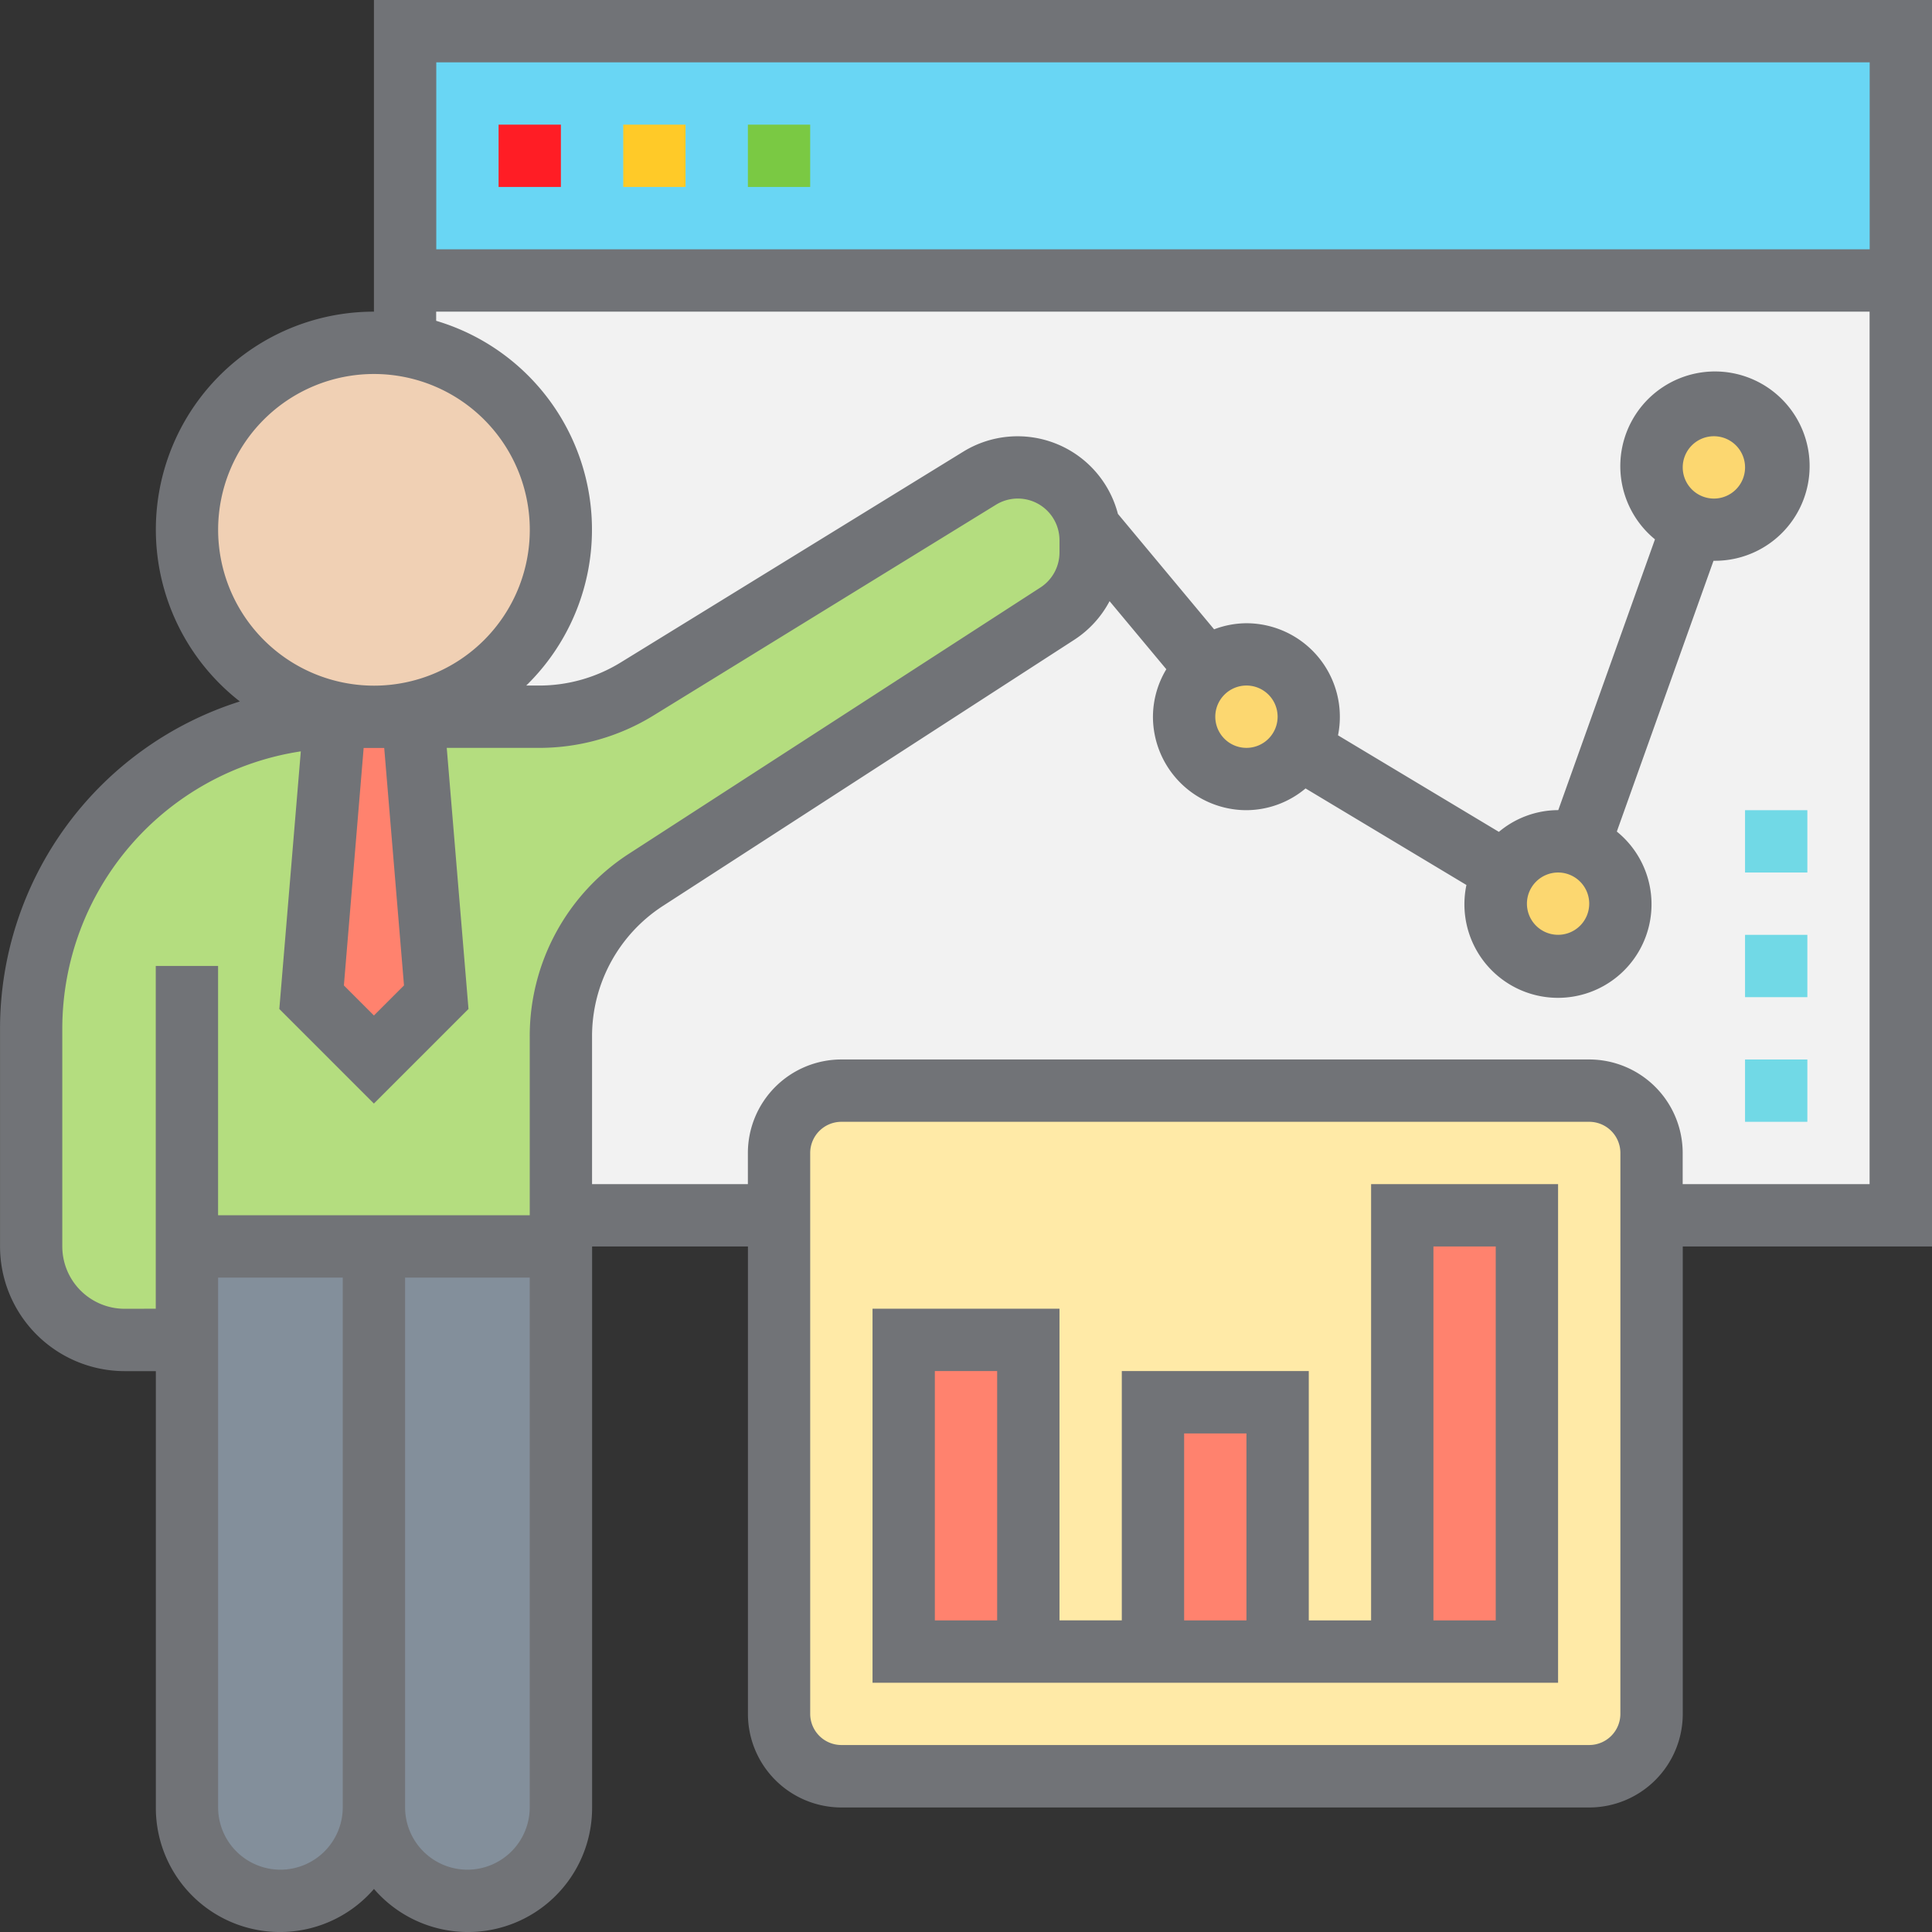 <svg xmlns="http://www.w3.org/2000/svg" width="106.623" height="106.623" viewBox="0 0 106.623 106.623">
  <rect x="0" y="0" width="106.623" height="106.623" fill="#333333" stroke="none"/>
  <g id="Grupo_10259" data-name="Grupo 10259" transform="translate(-178.723 -4167.934)">
    <rect id="Rectángulo_2957" data-name="Rectángulo 2957" width="82.547" height="51.592" transform="translate(201.08 4183.412)" fill="#f2f2f2"/>
    <path id="Trazado_2226" data-name="Trazado 2226" d="M209.678,4236.723v30.956a5.159,5.159,0,0,1-10.318,0v-30.956Zm0,0" fill="#838f9b"/>
    <path id="Trazado_2227" data-name="Trazado 2227" d="M199.36,4236.723v30.956a5.159,5.159,0,0,1-10.318,0v-30.956Zm0,0" fill="#838f9b"/>
    <path id="Trazado_2228" data-name="Trazado 2228" d="M238.914,4198.425a4,4,0,0,1-1.841,3.371l-22.682,14.686a10.29,10.29,0,0,0-4.713,8.65v11.591H189.042v5.16H185.6a5.152,5.152,0,0,1-5.159-5.16v-12.038a17.18,17.18,0,0,1,16.767-17.18l-1.29,15.461,3.44,3.439,3.439-3.439-1.289-15.478h6.965a10.4,10.4,0,0,0,5.416-1.53l18.9-11.625a3.906,3.906,0,0,1,2.1-.6,4.03,4.03,0,0,1,4.024,4.024Zm0,0" fill="#b4dd7f"/>
    <path id="Trazado_2229" data-name="Trazado 2229" d="M201.51,4207.488l1.289,15.478-3.439,3.439-3.44-3.439,1.29-15.461v-.017Zm0,0" fill="#ff826e"/>
    <path id="Trazado_2230" data-name="Trazado 2230" d="M209.678,4197.17a10.318,10.318,0,1,1-10.318-10.319,9.435,9.435,0,0,1,1.72.155,10.3,10.3,0,0,1,8.6,10.164Zm0,0" fill="#f0d0b4"/>
    <rect id="Rectángulo_2958" data-name="Rectángulo 2958" width="82.547" height="13.758" transform="translate(201.08 4169.654)" fill="#69d6f4"/>
    <path id="Trazado_2231" data-name="Trazado 2231" d="M269.869,4235v27.515a3.449,3.449,0,0,1-3.44,3.44H225.156a3.449,3.449,0,0,1-3.44-3.44v-30.955a3.449,3.449,0,0,1,3.44-3.439h41.273a3.449,3.449,0,0,1,3.44,3.439Zm0,0" fill="#ffeaa7"/>
    <rect id="Rectángulo_2959" data-name="Rectángulo 2959" width="6.879" height="17.197" transform="translate(228.595 4241.883)" fill="#ff826e"/>
    <rect id="Rectángulo_2960" data-name="Rectángulo 2960" width="6.879" height="13.758" transform="translate(242.353 4245.322)" fill="#ff826e"/>
    <rect id="Rectángulo_2961" data-name="Rectángulo 2961" width="6.879" height="24.076" transform="translate(256.111 4235.004)" fill="#ff826e"/>
    <path id="Trazado_2232" data-name="Trazado 2232" d="M273.308,4190.291a3.439,3.439,0,1,1,0,6.879,3.171,3.171,0,0,1-1.152-.206,3.435,3.435,0,0,1,1.152-6.673Zm0,0" fill="#fcd770"/>
    <path id="Trazado_2233" data-name="Trazado 2233" d="M265.862,4214.573a3.436,3.436,0,1,1-4.592,3.233,3.287,3.287,0,0,1,.5-1.771,3.449,3.449,0,0,1,2.942-1.668,3.171,3.171,0,0,1,1.152.206Zm0,0" fill="#fcd770"/>
    <path id="Trazado_2234" data-name="Trazado 2234" d="M247.512,4204.049a3.449,3.449,0,0,1,3.44,3.439,3.284,3.284,0,0,1-.5,1.771,3.435,3.435,0,0,1-6.381-1.771,3.409,3.409,0,0,1,1.238-2.631,3.336,3.336,0,0,1,2.2-.808Zm0,0" fill="#fcd770"/>
    <path id="Trazado_2235" data-name="Trazado 2235" d="M285.346,4167.934H199.36v17.2a12.025,12.025,0,0,0-7.4,21.512,18.947,18.947,0,0,0-13.235,18.041v12.038a6.886,6.886,0,0,0,6.879,6.879h1.72v24.077a6.85,6.85,0,0,0,12.038,4.5,6.85,6.85,0,0,0,12.038-4.5v-30.956H220v25.8a5.166,5.166,0,0,0,5.159,5.16h41.273a5.166,5.166,0,0,0,5.159-5.16v-25.8h13.758Zm-3.439,3.44v10.318H202.8v-10.318Zm-91.146,25.8a8.6,8.6,0,1,1,8.6,8.6,8.608,8.608,0,0,1-8.6-8.6Zm10.258,25.144-1.659,1.659-1.659-1.659,1.091-13.106h1.135ZM185.6,4240.163a3.443,3.443,0,0,1-3.439-3.44v-12.038a15.487,15.487,0,0,1,13.163-15.285l-1.186,14.217,5.22,5.22,5.22-5.22-1.2-14.409h5.1a12.015,12.015,0,0,0,6.308-1.787l18.9-11.63a2.3,2.3,0,0,1,3.508,1.96v.67a2.3,2.3,0,0,1-1.05,1.934l-22.686,14.679a11.99,11.99,0,0,0-5.5,10.106V4235h-17.2v-13.758h-3.439v18.917Zm8.6,30.955a3.443,3.443,0,0,1-3.44-3.439v-29.236h6.879v29.236a3.443,3.443,0,0,1-3.439,3.439Zm10.318,0a3.443,3.443,0,0,1-3.439-3.439v-29.236h6.879v29.236a3.443,3.443,0,0,1-3.44,3.439Zm63.63-8.6a1.722,1.722,0,0,1-1.72,1.72H225.156a1.723,1.723,0,0,1-1.72-1.72v-30.955a1.723,1.723,0,0,1,1.72-1.719h41.273a1.722,1.722,0,0,1,1.72,1.719Zm3.439-29.235v-1.72a5.165,5.165,0,0,0-5.159-5.159H225.156a5.165,5.165,0,0,0-5.159,5.159v1.72h-8.6v-8.144a8.572,8.572,0,0,1,3.928-7.22l22.685-14.677a5.722,5.722,0,0,0,1.948-2.131l3.132,3.757a5.1,5.1,0,0,0-.738,2.619,5.164,5.164,0,0,0,5.159,5.159,5.112,5.112,0,0,0,3.263-1.2l8.878,5.329a5.163,5.163,0,1,0,8.3-2.949l5.336-14.944.016,0a5.224,5.224,0,1,0-3.247-1.183l-5.336,14.944-.015,0a5.112,5.112,0,0,0-3.263,1.2l-8.878-5.328a5.165,5.165,0,0,0-5.057-6.186,5.1,5.1,0,0,0-1.781.336l-5.309-6.371a5.719,5.719,0,0,0-8.537-3.432l-18.9,11.63a8.589,8.589,0,0,1-4.508,1.276h-.709a12.02,12.02,0,0,0-4.97-20.129v-.507h79.108v48.152Zm-24.076-27.516a1.72,1.72,0,1,1-1.719,1.72,1.723,1.723,0,0,1,1.719-1.72Zm17.2,10.319a1.719,1.719,0,1,1-1.72,1.719,1.722,1.722,0,0,1,1.72-1.719Zm6.878-22.357a1.72,1.72,0,1,1,1.72,1.72,1.723,1.723,0,0,1-1.72-1.72Zm0,0" fill="#717377"/>
    <rect id="Rectángulo_2962" data-name="Rectángulo 2962" width="3.439" height="3.439" transform="translate(206.239 4174.813)" fill="#ff1d25"/>
    <rect id="Rectángulo_2963" data-name="Rectángulo 2963" width="3.439" height="3.439" transform="translate(213.118 4174.813)" fill="#ffca28"/>
    <rect id="Rectángulo_2964" data-name="Rectángulo 2964" width="3.439" height="3.439" transform="translate(219.997 4174.813)" fill="#7ac943"/>
    <path id="Trazado_2236" data-name="Trazado 2236" d="M254.391,4257.36h-3.439V4243.6H240.633v13.758h-3.439v-17.2H226.876V4260.8H264.71v-27.516H254.391Zm-20.637,0h-3.439V4243.6h3.439Zm10.319-10.318h3.439v10.318h-3.439Zm13.758-10.319h3.439v20.637h-3.439Zm0,0" fill="#717377"/>
    <rect id="Rectángulo_2965" data-name="Rectángulo 2965" width="3.439" height="3.439" transform="translate(275.028 4226.405)" fill="#71d9e6"/>
    <rect id="Rectángulo_2966" data-name="Rectángulo 2966" width="3.439" height="3.439" transform="translate(275.028 4219.526)" fill="#71d9e6"/>
    <rect id="Rectángulo_2967" data-name="Rectángulo 2967" width="3.439" height="3.439" transform="translate(275.028 4212.647)" fill="#71d9e6"/>
  </g>
</svg>
